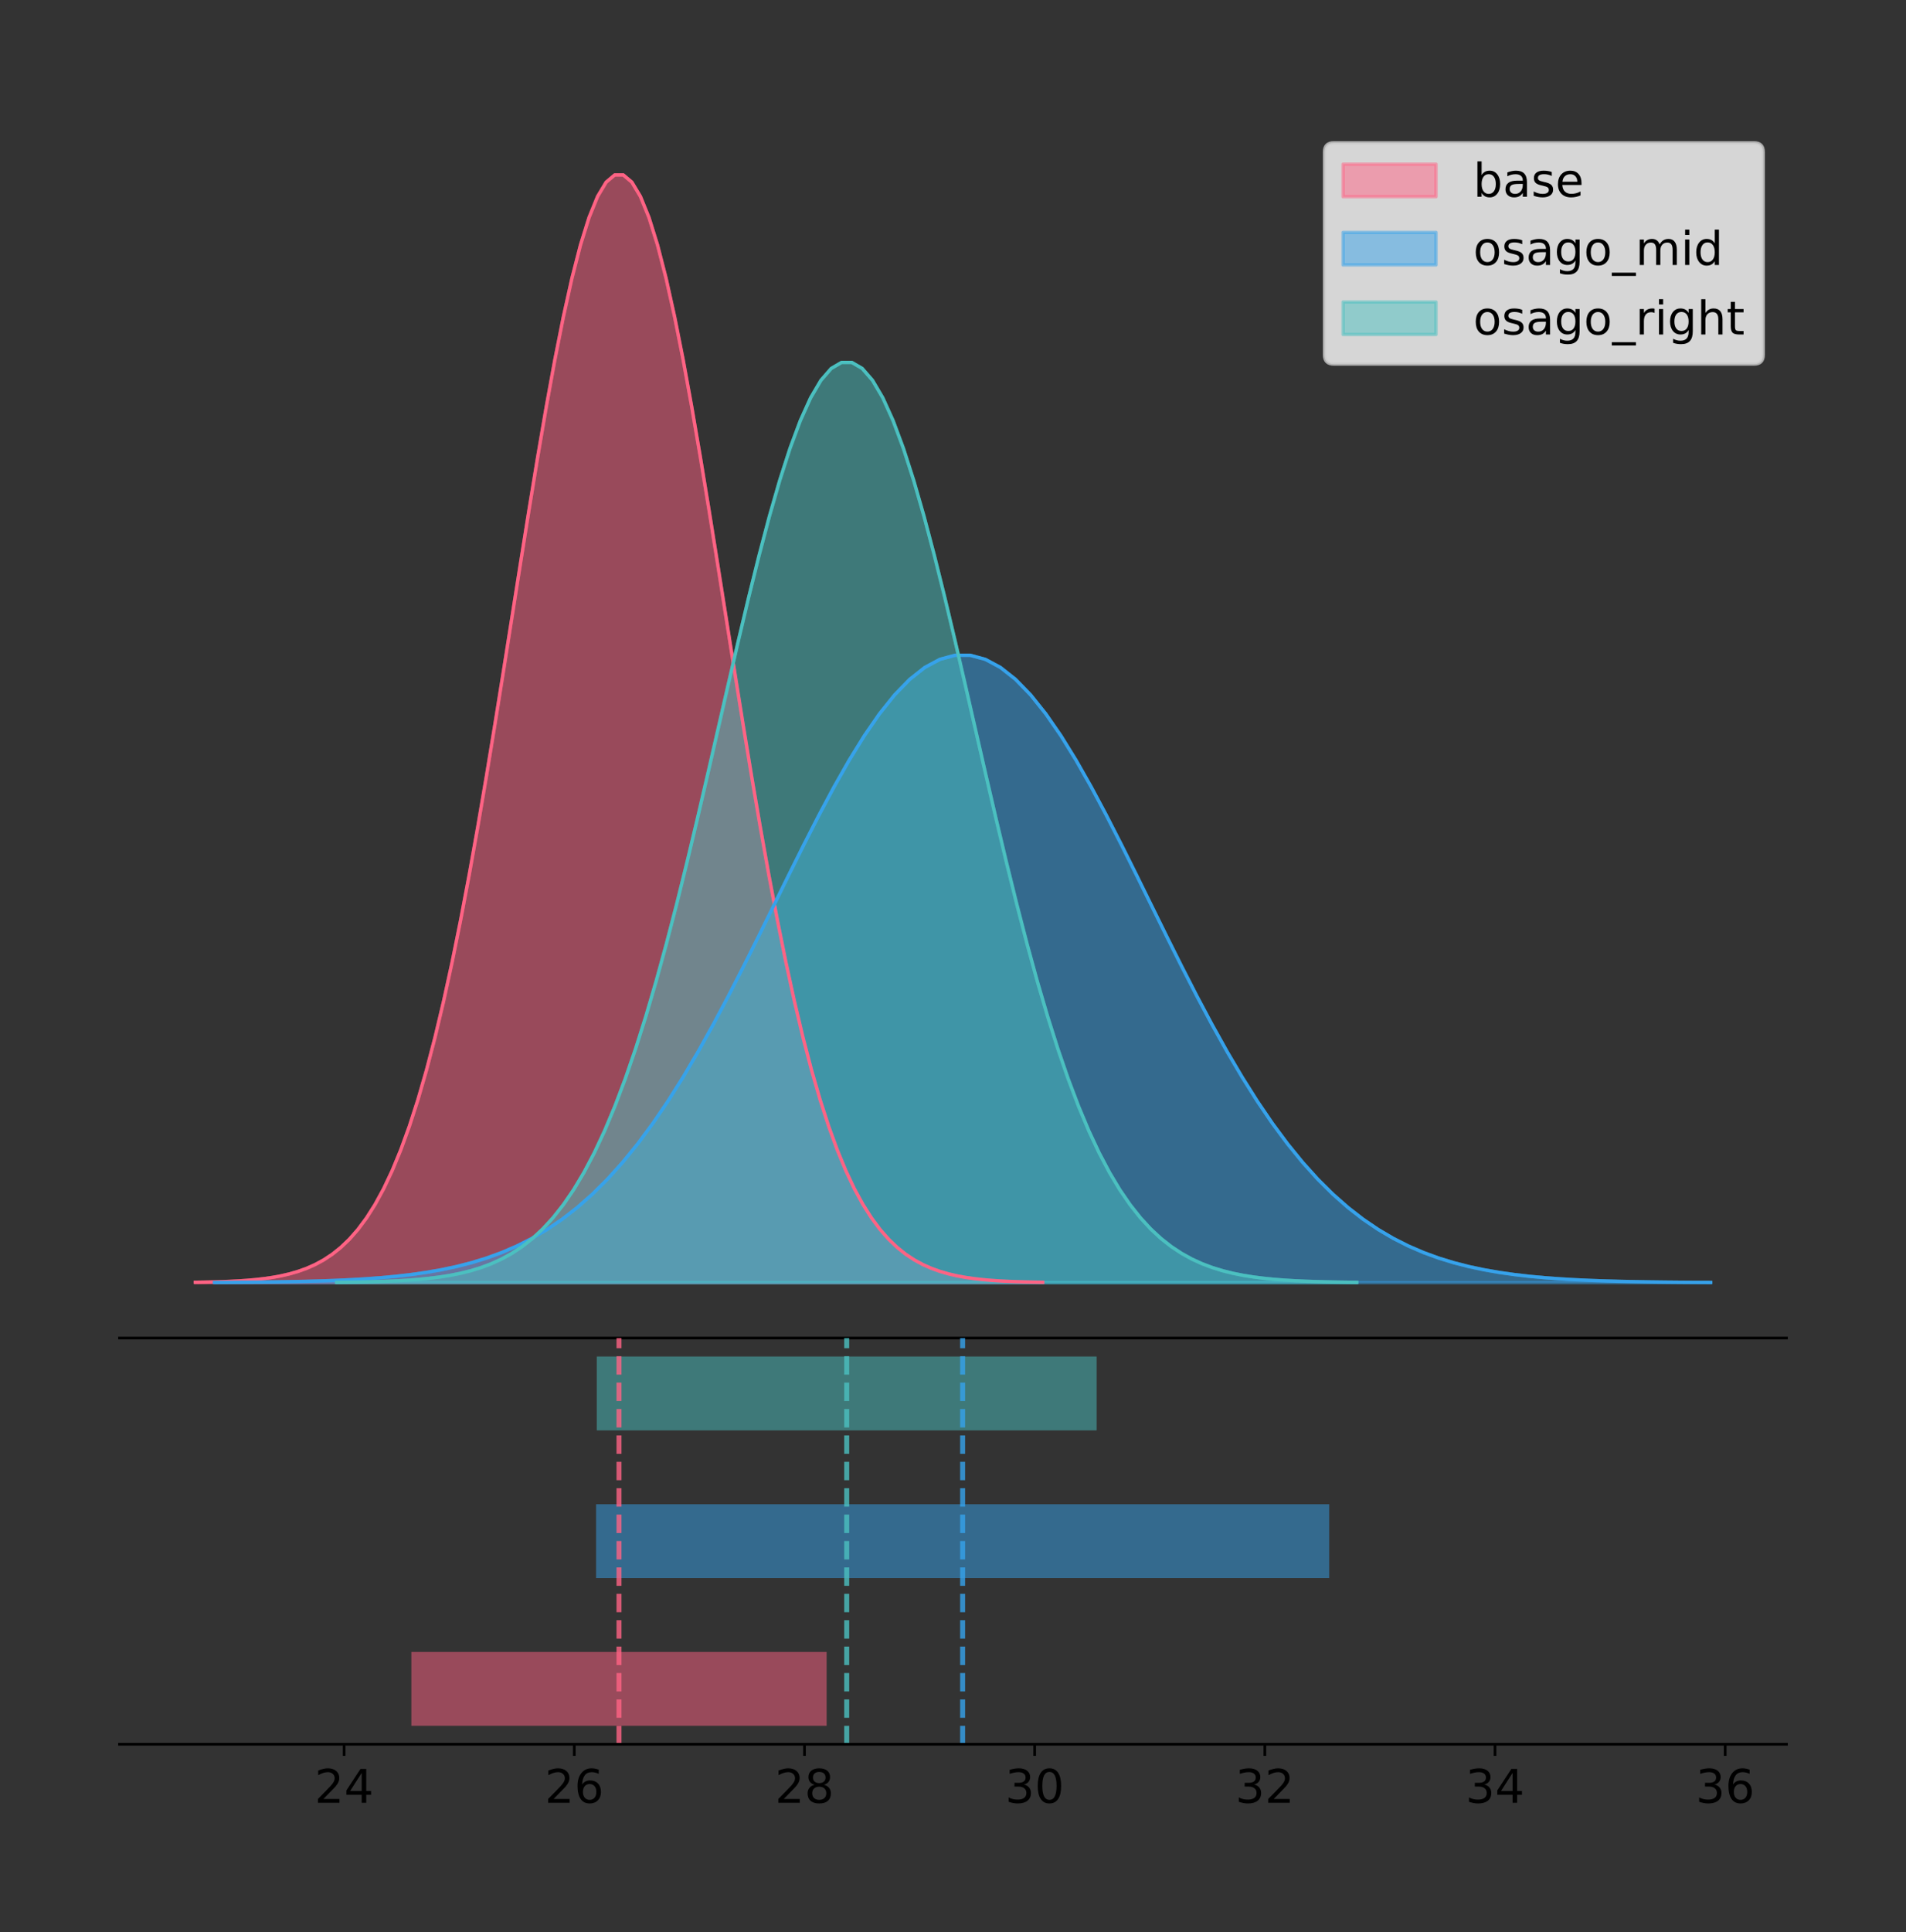 <?xml version="1.0" encoding="utf-8" standalone="no"?>
<!DOCTYPE svg PUBLIC "-//W3C//DTD SVG 1.1//EN"
  "http://www.w3.org/Graphics/SVG/1.1/DTD/svg11.dtd">
<!-- Created with matplotlib (https://matplotlib.org/) -->
<svg height="581.789pt" version="1.1" viewBox="0 0 574.2 581.789" width="574.2pt" xmlns="http://www.w3.org/2000/svg" xmlns:xlink="http://www.w3.org/1999/xlink">
 <rect x="0" y="0" width="574.2" height="581.789" fill="#333333" stroke="none"/>
 <defs>
  <style type="text/css">
*{stroke-linecap:butt;stroke-linejoin:round;}
  </style>
 </defs>
 <g id="figure_1">
  <g id="patch_1">
   <path d="M 0 581.789 
L 574.2 581.789 
L 574.2 0 
L 0 0 
z
" style="fill:none;"/>
  </g>
  <g id="axes_1">
   <g id="patch_2">
    <path d="M 36 402.93 
L 538.2 402.93 
L 538.2 36 
L 36 36 
z
" style="fill:none;"/>
   </g>
   <g id="PolyCollection_1">
    <defs>
     <path d="M 58.827 -195.538 
L 58.827 -195.65 
L 61.406 -195.692 
L 63.985 -195.749 
L 66.564 -195.825 
L 69.143 -195.925 
L 71.721 -196.058 
L 74.3 -196.23 
L 76.879 -196.455 
L 79.458 -196.744 
L 82.037 -197.115 
L 84.616 -197.585 
L 87.194 -198.179 
L 89.773 -198.923 
L 92.352 -199.848 
L 94.931 -200.99 
L 97.51 -202.39 
L 100.089 -204.093 
L 102.667 -206.151 
L 105.246 -208.617 
L 107.825 -211.552 
L 110.404 -215.017 
L 112.983 -219.078 
L 115.562 -223.801 
L 118.14 -229.25 
L 120.719 -235.488 
L 123.298 -242.572 
L 125.877 -250.552 
L 128.456 -259.468 
L 131.035 -269.344 
L 133.613 -280.192 
L 136.192 -292.002 
L 138.771 -304.744 
L 141.35 -318.365 
L 143.929 -332.786 
L 146.508 -347.901 
L 149.086 -363.58 
L 151.665 -379.667 
L 154.244 -395.98 
L 156.823 -412.318 
L 159.402 -428.462 
L 161.981 -444.18 
L 164.559 -459.23 
L 167.138 -473.372 
L 169.717 -486.366 
L 172.296 -497.987 
L 174.875 -508.025 
L 177.454 -516.294 
L 180.032 -522.64 
L 182.611 -526.94 
L 185.19 -529.111 
L 187.769 -529.111 
L 190.348 -526.94 
L 192.927 -522.64 
L 195.505 -516.294 
L 198.084 -508.025 
L 200.663 -497.987 
L 203.242 -486.366 
L 205.821 -473.372 
L 208.4 -459.23 
L 210.978 -444.18 
L 213.557 -428.462 
L 216.136 -412.318 
L 218.715 -395.98 
L 221.294 -379.667 
L 223.873 -363.58 
L 226.451 -347.901 
L 229.03 -332.786 
L 231.609 -318.365 
L 234.188 -304.744 
L 236.767 -292.002 
L 239.346 -280.192 
L 241.924 -269.344 
L 244.503 -259.468 
L 247.082 -250.552 
L 249.661 -242.572 
L 252.24 -235.488 
L 254.819 -229.25 
L 257.397 -223.801 
L 259.976 -219.078 
L 262.555 -215.017 
L 265.134 -211.552 
L 267.713 -208.617 
L 270.292 -206.151 
L 272.87 -204.093 
L 275.449 -202.39 
L 278.028 -200.99 
L 280.607 -199.848 
L 283.186 -198.923 
L 285.765 -198.179 
L 288.343 -197.585 
L 290.922 -197.115 
L 293.501 -196.744 
L 296.08 -196.455 
L 298.659 -196.23 
L 301.238 -196.058 
L 303.816 -195.925 
L 306.395 -195.825 
L 308.974 -195.749 
L 311.553 -195.692 
L 314.132 -195.65 
L 314.132 -195.538 
L 314.132 -195.538 
L 311.553 -195.538 
L 308.974 -195.538 
L 306.395 -195.538 
L 303.816 -195.538 
L 301.238 -195.538 
L 298.659 -195.538 
L 296.08 -195.538 
L 293.501 -195.538 
L 290.922 -195.538 
L 288.343 -195.538 
L 285.765 -195.538 
L 283.186 -195.538 
L 280.607 -195.538 
L 278.028 -195.538 
L 275.449 -195.538 
L 272.87 -195.538 
L 270.292 -195.538 
L 267.713 -195.538 
L 265.134 -195.538 
L 262.555 -195.538 
L 259.976 -195.538 
L 257.397 -195.538 
L 254.819 -195.538 
L 252.24 -195.538 
L 249.661 -195.538 
L 247.082 -195.538 
L 244.503 -195.538 
L 241.924 -195.538 
L 239.346 -195.538 
L 236.767 -195.538 
L 234.188 -195.538 
L 231.609 -195.538 
L 229.03 -195.538 
L 226.451 -195.538 
L 223.873 -195.538 
L 221.294 -195.538 
L 218.715 -195.538 
L 216.136 -195.538 
L 213.557 -195.538 
L 210.978 -195.538 
L 208.4 -195.538 
L 205.821 -195.538 
L 203.242 -195.538 
L 200.663 -195.538 
L 198.084 -195.538 
L 195.505 -195.538 
L 192.927 -195.538 
L 190.348 -195.538 
L 187.769 -195.538 
L 185.19 -195.538 
L 182.611 -195.538 
L 180.032 -195.538 
L 177.454 -195.538 
L 174.875 -195.538 
L 172.296 -195.538 
L 169.717 -195.538 
L 167.138 -195.538 
L 164.559 -195.538 
L 161.981 -195.538 
L 159.402 -195.538 
L 156.823 -195.538 
L 154.244 -195.538 
L 151.665 -195.538 
L 149.086 -195.538 
L 146.508 -195.538 
L 143.929 -195.538 
L 141.35 -195.538 
L 138.771 -195.538 
L 136.192 -195.538 
L 133.613 -195.538 
L 131.035 -195.538 
L 128.456 -195.538 
L 125.877 -195.538 
L 123.298 -195.538 
L 120.719 -195.538 
L 118.14 -195.538 
L 115.562 -195.538 
L 112.983 -195.538 
L 110.404 -195.538 
L 107.825 -195.538 
L 105.246 -195.538 
L 102.667 -195.538 
L 100.089 -195.538 
L 97.51 -195.538 
L 94.931 -195.538 
L 92.352 -195.538 
L 89.773 -195.538 
L 87.194 -195.538 
L 84.616 -195.538 
L 82.037 -195.538 
L 79.458 -195.538 
L 76.879 -195.538 
L 74.3 -195.538 
L 71.721 -195.538 
L 69.143 -195.538 
L 66.564 -195.538 
L 63.985 -195.538 
L 61.406 -195.538 
L 58.827 -195.538 
z
" id="m642e47d7e3" style="stroke:#ff6384;stroke-opacity:0.5;"/>
    </defs>
    <g clip-path="url(#p69fc5c95bb)">
     <use style="fill:#ff6384;fill-opacity:0.5;stroke:#ff6384;stroke-opacity:0.5;" x="0" xlink:href="#m642e47d7e3" y="581.789"/>
    </g>
   </g>
   <g id="PolyCollection_2">
    <defs>
     <path d="M 64.625 -195.538 
L 64.625 -195.601 
L 69.178 -195.625 
L 73.731 -195.658 
L 78.284 -195.7 
L 82.837 -195.757 
L 87.39 -195.832 
L 91.943 -195.93 
L 96.496 -196.057 
L 101.049 -196.221 
L 105.602 -196.431 
L 110.155 -196.698 
L 114.708 -197.034 
L 119.261 -197.455 
L 123.814 -197.979 
L 128.367 -198.626 
L 132.92 -199.419 
L 137.473 -200.384 
L 142.026 -201.549 
L 146.579 -202.946 
L 151.132 -204.608 
L 155.685 -206.571 
L 160.238 -208.871 
L 164.791 -211.546 
L 169.344 -214.632 
L 173.897 -218.166 
L 178.45 -222.178 
L 183.003 -226.698 
L 187.556 -231.748 
L 192.109 -237.342 
L 196.662 -243.486 
L 201.215 -250.176 
L 205.768 -257.393 
L 210.321 -265.108 
L 214.874 -273.276 
L 219.427 -281.837 
L 223.98 -290.718 
L 228.533 -299.829 
L 233.086 -309.069 
L 237.639 -318.323 
L 242.192 -327.467 
L 246.745 -336.369 
L 251.298 -344.894 
L 255.851 -352.904 
L 260.404 -360.264 
L 264.957 -366.846 
L 269.51 -372.531 
L 274.063 -377.215 
L 278.616 -380.809 
L 283.169 -383.245 
L 287.722 -384.474 
L 292.275 -384.474 
L 296.828 -383.245 
L 301.381 -380.809 
L 305.934 -377.215 
L 310.487 -372.531 
L 315.04 -366.846 
L 319.593 -360.264 
L 324.147 -352.904 
L 328.7 -344.894 
L 333.253 -336.369 
L 337.806 -327.467 
L 342.359 -318.323 
L 346.912 -309.069 
L 351.465 -299.829 
L 356.018 -290.718 
L 360.571 -281.837 
L 365.124 -273.276 
L 369.677 -265.108 
L 374.23 -257.393 
L 378.783 -250.176 
L 383.336 -243.486 
L 387.889 -237.342 
L 392.442 -231.748 
L 396.995 -226.698 
L 401.548 -222.178 
L 406.101 -218.166 
L 410.654 -214.632 
L 415.207 -211.546 
L 419.76 -208.871 
L 424.313 -206.571 
L 428.866 -204.608 
L 433.419 -202.946 
L 437.972 -201.549 
L 442.525 -200.384 
L 447.078 -199.419 
L 451.631 -198.626 
L 456.184 -197.979 
L 460.737 -197.455 
L 465.29 -197.034 
L 469.843 -196.698 
L 474.396 -196.431 
L 478.949 -196.221 
L 483.502 -196.057 
L 488.055 -195.93 
L 492.608 -195.832 
L 497.161 -195.757 
L 501.714 -195.7 
L 506.267 -195.658 
L 510.82 -195.625 
L 515.373 -195.601 
L 515.373 -195.538 
L 515.373 -195.538 
L 510.82 -195.538 
L 506.267 -195.538 
L 501.714 -195.538 
L 497.161 -195.538 
L 492.608 -195.538 
L 488.055 -195.538 
L 483.502 -195.538 
L 478.949 -195.538 
L 474.396 -195.538 
L 469.843 -195.538 
L 465.29 -195.538 
L 460.737 -195.538 
L 456.184 -195.538 
L 451.631 -195.538 
L 447.078 -195.538 
L 442.525 -195.538 
L 437.972 -195.538 
L 433.419 -195.538 
L 428.866 -195.538 
L 424.313 -195.538 
L 419.76 -195.538 
L 415.207 -195.538 
L 410.654 -195.538 
L 406.101 -195.538 
L 401.548 -195.538 
L 396.995 -195.538 
L 392.442 -195.538 
L 387.889 -195.538 
L 383.336 -195.538 
L 378.783 -195.538 
L 374.23 -195.538 
L 369.677 -195.538 
L 365.124 -195.538 
L 360.571 -195.538 
L 356.018 -195.538 
L 351.465 -195.538 
L 346.912 -195.538 
L 342.359 -195.538 
L 337.806 -195.538 
L 333.253 -195.538 
L 328.7 -195.538 
L 324.147 -195.538 
L 319.593 -195.538 
L 315.04 -195.538 
L 310.487 -195.538 
L 305.934 -195.538 
L 301.381 -195.538 
L 296.828 -195.538 
L 292.275 -195.538 
L 287.722 -195.538 
L 283.169 -195.538 
L 278.616 -195.538 
L 274.063 -195.538 
L 269.51 -195.538 
L 264.957 -195.538 
L 260.404 -195.538 
L 255.851 -195.538 
L 251.298 -195.538 
L 246.745 -195.538 
L 242.192 -195.538 
L 237.639 -195.538 
L 233.086 -195.538 
L 228.533 -195.538 
L 223.98 -195.538 
L 219.427 -195.538 
L 214.874 -195.538 
L 210.321 -195.538 
L 205.768 -195.538 
L 201.215 -195.538 
L 196.662 -195.538 
L 192.109 -195.538 
L 187.556 -195.538 
L 183.003 -195.538 
L 178.45 -195.538 
L 173.897 -195.538 
L 169.344 -195.538 
L 164.791 -195.538 
L 160.238 -195.538 
L 155.685 -195.538 
L 151.132 -195.538 
L 146.579 -195.538 
L 142.026 -195.538 
L 137.473 -195.538 
L 132.92 -195.538 
L 128.367 -195.538 
L 123.814 -195.538 
L 119.261 -195.538 
L 114.708 -195.538 
L 110.155 -195.538 
L 105.602 -195.538 
L 101.049 -195.538 
L 96.496 -195.538 
L 91.943 -195.538 
L 87.39 -195.538 
L 82.837 -195.538 
L 78.284 -195.538 
L 73.731 -195.538 
L 69.178 -195.538 
L 64.625 -195.538 
z
" id="m82b853f90b" style="stroke:#36a2eb;stroke-opacity:0.5;"/>
    </defs>
    <g clip-path="url(#p69fc5c95bb)">
     <use style="fill:#36a2eb;fill-opacity:0.5;stroke:#36a2eb;stroke-opacity:0.5;" x="0" xlink:href="#m82b853f90b" y="581.789"/>
    </g>
   </g>
   <g id="PolyCollection_3">
    <defs>
     <path d="M 101.416 -195.538 
L 101.416 -195.631 
L 104.521 -195.666 
L 107.625 -195.713 
L 110.729 -195.776 
L 113.834 -195.86 
L 116.938 -195.97 
L 120.042 -196.113 
L 123.146 -196.3 
L 126.251 -196.54 
L 129.355 -196.848 
L 132.459 -197.239 
L 135.563 -197.732 
L 138.668 -198.35 
L 141.772 -199.118 
L 144.876 -200.067 
L 147.98 -201.23 
L 151.085 -202.645 
L 154.189 -204.354 
L 157.293 -206.403 
L 160.397 -208.841 
L 163.502 -211.72 
L 166.606 -215.094 
L 169.71 -219.017 
L 172.815 -223.544 
L 175.919 -228.726 
L 179.023 -234.611 
L 182.127 -241.241 
L 185.232 -248.647 
L 188.336 -256.852 
L 191.44 -265.863 
L 194.544 -275.675 
L 197.649 -286.26 
L 200.753 -297.575 
L 203.857 -309.555 
L 206.961 -322.112 
L 210.066 -335.137 
L 213.17 -348.501 
L 216.274 -362.053 
L 219.379 -375.626 
L 222.483 -389.037 
L 225.587 -402.094 
L 228.691 -414.597 
L 231.796 -426.345 
L 234.9 -437.14 
L 238.004 -446.794 
L 241.108 -455.133 
L 244.213 -462.003 
L 247.317 -467.274 
L 250.421 -470.846 
L 253.525 -472.65 
L 256.63 -472.65 
L 259.734 -470.846 
L 262.838 -467.274 
L 265.943 -462.003 
L 269.047 -455.133 
L 272.151 -446.794 
L 275.255 -437.14 
L 278.36 -426.345 
L 281.464 -414.597 
L 284.568 -402.094 
L 287.672 -389.037 
L 290.777 -375.626 
L 293.881 -362.053 
L 296.985 -348.501 
L 300.089 -335.137 
L 303.194 -322.112 
L 306.298 -309.555 
L 309.402 -297.575 
L 312.506 -286.26 
L 315.611 -275.675 
L 318.715 -265.863 
L 321.819 -256.852 
L 324.924 -248.647 
L 328.028 -241.241 
L 331.132 -234.611 
L 334.236 -228.726 
L 337.341 -223.544 
L 340.445 -219.017 
L 343.549 -215.094 
L 346.653 -211.72 
L 349.758 -208.841 
L 352.862 -206.403 
L 355.966 -204.354 
L 359.07 -202.645 
L 362.175 -201.23 
L 365.279 -200.067 
L 368.383 -199.118 
L 371.488 -198.35 
L 374.592 -197.732 
L 377.696 -197.239 
L 380.8 -196.848 
L 383.905 -196.54 
L 387.009 -196.3 
L 390.113 -196.113 
L 393.217 -195.97 
L 396.322 -195.86 
L 399.426 -195.776 
L 402.53 -195.713 
L 405.634 -195.666 
L 408.739 -195.631 
L 408.739 -195.538 
L 408.739 -195.538 
L 405.634 -195.538 
L 402.53 -195.538 
L 399.426 -195.538 
L 396.322 -195.538 
L 393.217 -195.538 
L 390.113 -195.538 
L 387.009 -195.538 
L 383.905 -195.538 
L 380.8 -195.538 
L 377.696 -195.538 
L 374.592 -195.538 
L 371.488 -195.538 
L 368.383 -195.538 
L 365.279 -195.538 
L 362.175 -195.538 
L 359.07 -195.538 
L 355.966 -195.538 
L 352.862 -195.538 
L 349.758 -195.538 
L 346.653 -195.538 
L 343.549 -195.538 
L 340.445 -195.538 
L 337.341 -195.538 
L 334.236 -195.538 
L 331.132 -195.538 
L 328.028 -195.538 
L 324.924 -195.538 
L 321.819 -195.538 
L 318.715 -195.538 
L 315.611 -195.538 
L 312.506 -195.538 
L 309.402 -195.538 
L 306.298 -195.538 
L 303.194 -195.538 
L 300.089 -195.538 
L 296.985 -195.538 
L 293.881 -195.538 
L 290.777 -195.538 
L 287.672 -195.538 
L 284.568 -195.538 
L 281.464 -195.538 
L 278.36 -195.538 
L 275.255 -195.538 
L 272.151 -195.538 
L 269.047 -195.538 
L 265.943 -195.538 
L 262.838 -195.538 
L 259.734 -195.538 
L 256.63 -195.538 
L 253.525 -195.538 
L 250.421 -195.538 
L 247.317 -195.538 
L 244.213 -195.538 
L 241.108 -195.538 
L 238.004 -195.538 
L 234.9 -195.538 
L 231.796 -195.538 
L 228.691 -195.538 
L 225.587 -195.538 
L 222.483 -195.538 
L 219.379 -195.538 
L 216.274 -195.538 
L 213.17 -195.538 
L 210.066 -195.538 
L 206.961 -195.538 
L 203.857 -195.538 
L 200.753 -195.538 
L 197.649 -195.538 
L 194.544 -195.538 
L 191.44 -195.538 
L 188.336 -195.538 
L 185.232 -195.538 
L 182.127 -195.538 
L 179.023 -195.538 
L 175.919 -195.538 
L 172.815 -195.538 
L 169.71 -195.538 
L 166.606 -195.538 
L 163.502 -195.538 
L 160.397 -195.538 
L 157.293 -195.538 
L 154.189 -195.538 
L 151.085 -195.538 
L 147.98 -195.538 
L 144.876 -195.538 
L 141.772 -195.538 
L 138.668 -195.538 
L 135.563 -195.538 
L 132.459 -195.538 
L 129.355 -195.538 
L 126.251 -195.538 
L 123.146 -195.538 
L 120.042 -195.538 
L 116.938 -195.538 
L 113.834 -195.538 
L 110.729 -195.538 
L 107.625 -195.538 
L 104.521 -195.538 
L 101.416 -195.538 
z
" id="mc7097091a2" style="stroke:#4bc0c0;stroke-opacity:0.5;"/>
    </defs>
    <g clip-path="url(#p69fc5c95bb)">
     <use style="fill:#4bc0c0;fill-opacity:0.5;stroke:#4bc0c0;stroke-opacity:0.5;" x="0" xlink:href="#mc7097091a2" y="581.789"/>
    </g>
   </g>
   <g id="line2d_1">
    <path clip-path="url(#p69fc5c95bb)" d="M 58.827 386.139 
L 61.406 386.097 
L 63.985 386.04 
L 66.564 385.965 
L 69.143 385.864 
L 71.721 385.732 
L 74.3 385.559 
L 76.879 385.334 
L 79.458 385.045 
L 82.037 384.675 
L 84.616 384.204 
L 87.194 383.61 
L 89.773 382.867 
L 92.352 381.941 
L 94.931 380.799 
L 97.51 379.399 
L 100.089 377.696 
L 102.667 375.639 
L 105.246 373.172 
L 107.825 370.238 
L 110.404 366.772 
L 112.983 362.711 
L 115.562 357.989 
L 118.14 352.539 
L 120.719 346.301 
L 123.298 339.217 
L 125.877 331.237 
L 128.456 322.322 
L 131.035 312.445 
L 133.613 301.597 
L 136.192 289.787 
L 138.771 277.045 
L 141.35 263.424 
L 143.929 249.004 
L 146.508 233.888 
L 149.086 218.209 
L 151.665 202.123 
L 154.244 185.809 
L 156.823 169.471 
L 159.402 153.327 
L 161.981 137.61 
L 164.559 122.559 
L 167.138 108.418 
L 169.717 95.423 
L 172.296 83.803 
L 174.875 73.765 
L 177.454 65.495 
L 180.032 59.15 
L 182.611 54.85 
L 185.19 52.679 
L 187.769 52.679 
L 190.348 54.85 
L 192.927 59.15 
L 195.505 65.495 
L 198.084 73.765 
L 200.663 83.803 
L 203.242 95.423 
L 205.821 108.418 
L 208.4 122.559 
L 210.978 137.61 
L 213.557 153.327 
L 216.136 169.471 
L 218.715 185.809 
L 221.294 202.123 
L 223.873 218.209 
L 226.451 233.888 
L 229.03 249.004 
L 231.609 263.424 
L 234.188 277.045 
L 236.767 289.787 
L 239.346 301.597 
L 241.924 312.445 
L 244.503 322.322 
L 247.082 331.237 
L 249.661 339.217 
L 252.24 346.301 
L 254.819 352.539 
L 257.397 357.989 
L 259.976 362.711 
L 262.555 366.772 
L 265.134 370.238 
L 267.713 373.172 
L 270.292 375.639 
L 272.87 377.696 
L 275.449 379.399 
L 278.028 380.799 
L 280.607 381.941 
L 283.186 382.867 
L 285.765 383.61 
L 288.343 384.204 
L 290.922 384.675 
L 293.501 385.045 
L 296.08 385.334 
L 298.659 385.559 
L 301.238 385.732 
L 303.816 385.864 
L 306.395 385.965 
L 308.974 386.04 
L 311.553 386.097 
L 314.132 386.139 
" style="fill:none;stroke:#ff6384;stroke-linecap:square;"/>
   </g>
   <g id="line2d_2">
    <path clip-path="url(#p69fc5c95bb)" d="M 64.625 386.188 
L 69.178 386.164 
L 73.731 386.132 
L 78.284 386.089 
L 82.837 386.032 
L 87.39 385.957 
L 91.943 385.859 
L 96.496 385.732 
L 101.049 385.568 
L 105.602 385.358 
L 110.155 385.092 
L 114.708 384.755 
L 119.261 384.334 
L 123.814 383.81 
L 128.367 383.163 
L 132.92 382.37 
L 137.473 381.406 
L 142.026 380.24 
L 146.579 378.843 
L 151.132 377.181 
L 155.685 375.218 
L 160.238 372.918 
L 164.791 370.243 
L 169.344 367.157 
L 173.897 363.624 
L 178.45 359.611 
L 183.003 355.091 
L 187.556 350.041 
L 192.109 344.447 
L 196.662 338.303 
L 201.215 331.614 
L 205.768 324.397 
L 210.321 316.682 
L 214.874 308.514 
L 219.427 299.952 
L 223.98 291.072 
L 228.533 281.96 
L 233.086 272.72 
L 237.639 263.466 
L 242.192 254.322 
L 246.745 245.42 
L 251.298 236.895 
L 255.851 228.886 
L 260.404 221.526 
L 264.957 214.944 
L 269.51 209.258 
L 274.063 204.574 
L 278.616 200.98 
L 283.169 198.545 
L 287.722 197.315 
L 292.275 197.315 
L 296.828 198.545 
L 301.381 200.98 
L 305.934 204.574 
L 310.487 209.258 
L 315.04 214.944 
L 319.593 221.526 
L 324.147 228.886 
L 328.7 236.895 
L 333.253 245.42 
L 337.806 254.322 
L 342.359 263.466 
L 346.912 272.72 
L 351.465 281.96 
L 356.018 291.072 
L 360.571 299.952 
L 365.124 308.514 
L 369.677 316.682 
L 374.23 324.397 
L 378.783 331.614 
L 383.336 338.303 
L 387.889 344.447 
L 392.442 350.041 
L 396.995 355.091 
L 401.548 359.611 
L 406.101 363.624 
L 410.654 367.157 
L 415.207 370.243 
L 419.76 372.918 
L 424.313 375.218 
L 428.866 377.181 
L 433.419 378.843 
L 437.972 380.24 
L 442.525 381.406 
L 447.078 382.37 
L 451.631 383.163 
L 456.184 383.81 
L 460.737 384.334 
L 465.29 384.755 
L 469.843 385.092 
L 474.396 385.358 
L 478.949 385.568 
L 483.502 385.732 
L 488.055 385.859 
L 492.608 385.957 
L 497.161 386.032 
L 501.714 386.089 
L 506.267 386.132 
L 510.82 386.164 
L 515.373 386.188 
" style="fill:none;stroke:#36a2eb;stroke-linecap:square;"/>
   </g>
   <g id="line2d_3">
    <path clip-path="url(#p69fc5c95bb)" d="M 101.416 386.158 
L 104.521 386.123 
L 107.625 386.076 
L 110.729 386.013 
L 113.834 385.93 
L 116.938 385.82 
L 120.042 385.676 
L 123.146 385.49 
L 126.251 385.249 
L 129.355 384.942 
L 132.459 384.551 
L 135.563 384.057 
L 138.668 383.439 
L 141.772 382.671 
L 144.876 381.722 
L 147.98 380.559 
L 151.085 379.144 
L 154.189 377.435 
L 157.293 375.386 
L 160.397 372.948 
L 163.502 370.069 
L 166.606 366.696 
L 169.71 362.772 
L 172.815 358.246 
L 175.919 353.063 
L 179.023 347.178 
L 182.127 340.549 
L 185.232 333.142 
L 188.336 324.938 
L 191.44 315.926 
L 194.544 306.115 
L 197.649 295.529 
L 200.753 284.214 
L 203.857 272.234 
L 206.961 259.677 
L 210.066 246.652 
L 213.17 233.288 
L 216.274 219.736 
L 219.379 206.164 
L 222.483 192.752 
L 225.587 179.695 
L 228.691 167.192 
L 231.796 155.444 
L 234.9 144.649 
L 238.004 134.995 
L 241.108 126.657 
L 244.213 119.787 
L 247.317 114.515 
L 250.421 110.943 
L 253.525 109.14 
L 256.63 109.14 
L 259.734 110.943 
L 262.838 114.515 
L 265.943 119.787 
L 269.047 126.657 
L 272.151 134.995 
L 275.255 144.649 
L 278.36 155.444 
L 281.464 167.192 
L 284.568 179.695 
L 287.672 192.752 
L 290.777 206.164 
L 293.881 219.736 
L 296.985 233.288 
L 300.089 246.652 
L 303.194 259.677 
L 306.298 272.234 
L 309.402 284.214 
L 312.506 295.529 
L 315.611 306.115 
L 318.715 315.926 
L 321.819 324.938 
L 324.924 333.142 
L 328.028 340.549 
L 331.132 347.178 
L 334.236 353.063 
L 337.341 358.246 
L 340.445 362.772 
L 343.549 366.696 
L 346.653 370.069 
L 349.758 372.948 
L 352.862 375.386 
L 355.966 377.435 
L 359.07 379.144 
L 362.175 380.559 
L 365.279 381.722 
L 368.383 382.671 
L 371.488 383.439 
L 374.592 384.057 
L 377.696 384.551 
L 380.8 384.942 
L 383.905 385.249 
L 387.009 385.49 
L 390.113 385.676 
L 393.217 385.82 
L 396.322 385.93 
L 399.426 386.013 
L 402.53 386.076 
L 405.634 386.123 
L 408.739 386.158 
" style="fill:none;stroke:#4bc0c0;stroke-linecap:square;"/>
   </g>
   <g id="patch_3">
    <path d="M 36 402.93 
L 538.2 402.93 
" style="fill:none;stroke:#000000;stroke-linecap:square;stroke-linejoin:miter;stroke-width:0.8;"/>
   </g>
   <g id="legend_1">
    <g id="patch_4">
     <path d="M 401.814 109.627 
L 528.4 109.627 
Q 531.2 109.627 531.2 106.827 
L 531.2 45.8 
Q 531.2 43 528.4 43 
L 401.814 43 
Q 399.014 43 399.014 45.8 
L 399.014 106.827 
Q 399.014 109.627 401.814 109.627 
z
" style="fill:#ffffff;opacity:0.8;stroke:#cccccc;stroke-linejoin:miter;"/>
    </g>
    <g id="patch_5">
     <path d="M 404.614 59.238 
L 432.614 59.238 
L 432.614 49.438 
L 404.614 49.438 
z
" style="fill:#ff6384;opacity:0.5;stroke:#ff6384;stroke-linejoin:miter;"/>
    </g>
    <g id="text_1">
     <!-- base -->
     <defs>
      <path d="M 48.688 27.297 
Q 48.688 37.203 44.609 42.844 
Q 40.531 48.484 33.406 48.484 
Q 26.266 48.484 22.188 42.844 
Q 18.109 37.203 18.109 27.297 
Q 18.109 17.391 22.188 11.75 
Q 26.266 6.109 33.406 6.109 
Q 40.531 6.109 44.609 11.75 
Q 48.688 17.391 48.688 27.297 
z
M 18.109 46.391 
Q 20.953 51.266 25.266 53.625 
Q 29.594 56 35.594 56 
Q 45.562 56 51.781 48.094 
Q 58.016 40.188 58.016 27.297 
Q 58.016 14.406 51.781 6.484 
Q 45.562 -1.422 35.594 -1.422 
Q 29.594 -1.422 25.266 0.953 
Q 20.953 3.328 18.109 8.203 
L 18.109 0 
L 9.078 0 
L 9.078 75.984 
L 18.109 75.984 
z
" id="DejaVuSans-98"/>
      <path d="M 34.281 27.484 
Q 23.391 27.484 19.188 25 
Q 14.984 22.516 14.984 16.5 
Q 14.984 11.719 18.141 8.906 
Q 21.297 6.109 26.703 6.109 
Q 34.188 6.109 38.703 11.406 
Q 43.219 16.703 43.219 25.484 
L 43.219 27.484 
z
M 52.203 31.203 
L 52.203 0 
L 43.219 0 
L 43.219 8.297 
Q 40.141 3.328 35.547 0.953 
Q 30.953 -1.422 24.312 -1.422 
Q 15.922 -1.422 10.953 3.297 
Q 6 8.016 6 15.922 
Q 6 25.141 12.172 29.828 
Q 18.359 34.516 30.609 34.516 
L 43.219 34.516 
L 43.219 35.406 
Q 43.219 41.609 39.141 45 
Q 35.062 48.391 27.688 48.391 
Q 23 48.391 18.547 47.266 
Q 14.109 46.141 10.016 43.891 
L 10.016 52.203 
Q 14.938 54.109 19.578 55.047 
Q 24.219 56 28.609 56 
Q 40.484 56 46.344 49.844 
Q 52.203 43.703 52.203 31.203 
z
" id="DejaVuSans-97"/>
      <path d="M 44.281 53.078 
L 44.281 44.578 
Q 40.484 46.531 36.375 47.5 
Q 32.281 48.484 27.875 48.484 
Q 21.188 48.484 17.844 46.438 
Q 14.5 44.391 14.5 40.281 
Q 14.5 37.156 16.891 35.375 
Q 19.281 33.594 26.516 31.984 
L 29.594 31.297 
Q 39.156 29.25 43.188 25.516 
Q 47.219 21.781 47.219 15.094 
Q 47.219 7.469 41.188 3.016 
Q 35.156 -1.422 24.609 -1.422 
Q 20.219 -1.422 15.453 -0.562 
Q 10.688 0.297 5.422 2 
L 5.422 11.281 
Q 10.406 8.688 15.234 7.391 
Q 20.062 6.109 24.812 6.109 
Q 31.156 6.109 34.562 8.281 
Q 37.984 10.453 37.984 14.406 
Q 37.984 18.062 35.516 20.016 
Q 33.062 21.969 24.703 23.781 
L 21.578 24.516 
Q 13.234 26.266 9.516 29.906 
Q 5.812 33.547 5.812 39.891 
Q 5.812 47.609 11.281 51.797 
Q 16.75 56 26.812 56 
Q 31.781 56 36.172 55.266 
Q 40.578 54.547 44.281 53.078 
z
" id="DejaVuSans-115"/>
      <path d="M 56.203 29.594 
L 56.203 25.203 
L 14.891 25.203 
Q 15.484 15.922 20.484 11.062 
Q 25.484 6.203 34.422 6.203 
Q 39.594 6.203 44.453 7.469 
Q 49.312 8.734 54.109 11.281 
L 54.109 2.781 
Q 49.266 0.734 44.188 -0.344 
Q 39.109 -1.422 33.891 -1.422 
Q 20.797 -1.422 13.156 6.188 
Q 5.516 13.812 5.516 26.812 
Q 5.516 40.234 12.766 48.109 
Q 20.016 56 32.328 56 
Q 43.359 56 49.781 48.891 
Q 56.203 41.797 56.203 29.594 
z
M 47.219 32.234 
Q 47.125 39.594 43.094 43.984 
Q 39.062 48.391 32.422 48.391 
Q 24.906 48.391 20.391 44.141 
Q 15.875 39.891 15.188 32.172 
z
" id="DejaVuSans-101"/>
     </defs>
     <g transform="translate(443.814 59.238)scale(0.14 -0.14)">
      <use xlink:href="#DejaVuSans-98"/>
      <use x="63.477" xlink:href="#DejaVuSans-97"/>
      <use x="124.756" xlink:href="#DejaVuSans-115"/>
      <use x="176.855" xlink:href="#DejaVuSans-101"/>
     </g>
    </g>
    <g id="patch_6">
     <path d="M 404.614 79.787 
L 432.614 79.787 
L 432.614 69.987 
L 404.614 69.987 
z
" style="fill:#36a2eb;opacity:0.5;stroke:#36a2eb;stroke-linejoin:miter;"/>
    </g>
    <g id="text_2">
     <!-- osago_mid -->
     <defs>
      <path d="M 30.609 48.391 
Q 23.391 48.391 19.188 42.75 
Q 14.984 37.109 14.984 27.297 
Q 14.984 17.484 19.156 11.844 
Q 23.344 6.203 30.609 6.203 
Q 37.797 6.203 41.984 11.859 
Q 46.188 17.531 46.188 27.297 
Q 46.188 37.016 41.984 42.703 
Q 37.797 48.391 30.609 48.391 
z
M 30.609 56 
Q 42.328 56 49.016 48.375 
Q 55.719 40.766 55.719 27.297 
Q 55.719 13.875 49.016 6.219 
Q 42.328 -1.422 30.609 -1.422 
Q 18.844 -1.422 12.172 6.219 
Q 5.516 13.875 5.516 27.297 
Q 5.516 40.766 12.172 48.375 
Q 18.844 56 30.609 56 
z
" id="DejaVuSans-111"/>
      <path d="M 45.406 27.984 
Q 45.406 37.75 41.375 43.109 
Q 37.359 48.484 30.078 48.484 
Q 22.859 48.484 18.828 43.109 
Q 14.797 37.75 14.797 27.984 
Q 14.797 18.266 18.828 12.891 
Q 22.859 7.516 30.078 7.516 
Q 37.359 7.516 41.375 12.891 
Q 45.406 18.266 45.406 27.984 
z
M 54.391 6.781 
Q 54.391 -7.172 48.188 -13.984 
Q 42 -20.797 29.203 -20.797 
Q 24.469 -20.797 20.266 -20.094 
Q 16.062 -19.391 12.109 -17.922 
L 12.109 -9.188 
Q 16.062 -11.328 19.922 -12.344 
Q 23.781 -13.375 27.781 -13.375 
Q 36.625 -13.375 41.016 -8.766 
Q 45.406 -4.156 45.406 5.172 
L 45.406 9.625 
Q 42.625 4.781 38.281 2.391 
Q 33.938 0 27.875 0 
Q 17.828 0 11.672 7.656 
Q 5.516 15.328 5.516 27.984 
Q 5.516 40.672 11.672 48.328 
Q 17.828 56 27.875 56 
Q 33.938 56 38.281 53.609 
Q 42.625 51.219 45.406 46.391 
L 45.406 54.688 
L 54.391 54.688 
z
" id="DejaVuSans-103"/>
      <path d="M 50.984 -16.609 
L 50.984 -23.578 
L -0.984 -23.578 
L -0.984 -16.609 
z
" id="DejaVuSans-95"/>
      <path d="M 52 44.188 
Q 55.375 50.25 60.062 53.125 
Q 64.75 56 71.094 56 
Q 79.641 56 84.281 50.016 
Q 88.922 44.047 88.922 33.016 
L 88.922 0 
L 79.891 0 
L 79.891 32.719 
Q 79.891 40.578 77.094 44.375 
Q 74.312 48.188 68.609 48.188 
Q 61.625 48.188 57.562 43.547 
Q 53.516 38.922 53.516 30.906 
L 53.516 0 
L 44.484 0 
L 44.484 32.719 
Q 44.484 40.625 41.703 44.406 
Q 38.922 48.188 33.109 48.188 
Q 26.219 48.188 22.156 43.531 
Q 18.109 38.875 18.109 30.906 
L 18.109 0 
L 9.078 0 
L 9.078 54.688 
L 18.109 54.688 
L 18.109 46.188 
Q 21.188 51.219 25.484 53.609 
Q 29.781 56 35.688 56 
Q 41.656 56 45.828 52.969 
Q 50 49.953 52 44.188 
z
" id="DejaVuSans-109"/>
      <path d="M 9.422 54.688 
L 18.406 54.688 
L 18.406 0 
L 9.422 0 
z
M 9.422 75.984 
L 18.406 75.984 
L 18.406 64.594 
L 9.422 64.594 
z
" id="DejaVuSans-105"/>
      <path d="M 45.406 46.391 
L 45.406 75.984 
L 54.391 75.984 
L 54.391 0 
L 45.406 0 
L 45.406 8.203 
Q 42.578 3.328 38.25 0.953 
Q 33.938 -1.422 27.875 -1.422 
Q 17.969 -1.422 11.734 6.484 
Q 5.516 14.406 5.516 27.297 
Q 5.516 40.188 11.734 48.094 
Q 17.969 56 27.875 56 
Q 33.938 56 38.25 53.625 
Q 42.578 51.266 45.406 46.391 
z
M 14.797 27.297 
Q 14.797 17.391 18.875 11.75 
Q 22.953 6.109 30.078 6.109 
Q 37.203 6.109 41.297 11.75 
Q 45.406 17.391 45.406 27.297 
Q 45.406 37.203 41.297 42.844 
Q 37.203 48.484 30.078 48.484 
Q 22.953 48.484 18.875 42.844 
Q 14.797 37.203 14.797 27.297 
z
" id="DejaVuSans-100"/>
     </defs>
     <g transform="translate(443.814 79.787)scale(0.14 -0.14)">
      <use xlink:href="#DejaVuSans-111"/>
      <use x="61.182" xlink:href="#DejaVuSans-115"/>
      <use x="113.281" xlink:href="#DejaVuSans-97"/>
      <use x="174.561" xlink:href="#DejaVuSans-103"/>
      <use x="238.037" xlink:href="#DejaVuSans-111"/>
      <use x="299.219" xlink:href="#DejaVuSans-95"/>
      <use x="349.219" xlink:href="#DejaVuSans-109"/>
      <use x="446.631" xlink:href="#DejaVuSans-105"/>
      <use x="474.414" xlink:href="#DejaVuSans-100"/>
     </g>
    </g>
    <g id="patch_7">
     <path d="M 404.614 100.726 
L 432.614 100.726 
L 432.614 90.926 
L 404.614 90.926 
z
" style="fill:#4bc0c0;opacity:0.5;stroke:#4bc0c0;stroke-linejoin:miter;"/>
    </g>
    <g id="text_3">
     <!-- osago_right -->
     <defs>
      <path d="M 41.109 46.297 
Q 39.594 47.172 37.812 47.578 
Q 36.031 48 33.891 48 
Q 26.266 48 22.188 43.047 
Q 18.109 38.094 18.109 28.812 
L 18.109 0 
L 9.078 0 
L 9.078 54.688 
L 18.109 54.688 
L 18.109 46.188 
Q 20.953 51.172 25.484 53.578 
Q 30.031 56 36.531 56 
Q 37.453 56 38.578 55.875 
Q 39.703 55.766 41.062 55.516 
z
" id="DejaVuSans-114"/>
      <path d="M 54.891 33.016 
L 54.891 0 
L 45.906 0 
L 45.906 32.719 
Q 45.906 40.484 42.875 44.328 
Q 39.844 48.188 33.797 48.188 
Q 26.516 48.188 22.312 43.547 
Q 18.109 38.922 18.109 30.906 
L 18.109 0 
L 9.078 0 
L 9.078 75.984 
L 18.109 75.984 
L 18.109 46.188 
Q 21.344 51.125 25.703 53.562 
Q 30.078 56 35.797 56 
Q 45.219 56 50.047 50.172 
Q 54.891 44.344 54.891 33.016 
z
" id="DejaVuSans-104"/>
      <path d="M 18.312 70.219 
L 18.312 54.688 
L 36.812 54.688 
L 36.812 47.703 
L 18.312 47.703 
L 18.312 18.016 
Q 18.312 11.328 20.141 9.422 
Q 21.969 7.516 27.594 7.516 
L 36.812 7.516 
L 36.812 0 
L 27.594 0 
Q 17.188 0 13.234 3.875 
Q 9.281 7.766 9.281 18.016 
L 9.281 47.703 
L 2.688 47.703 
L 2.688 54.688 
L 9.281 54.688 
L 9.281 70.219 
z
" id="DejaVuSans-116"/>
     </defs>
     <g transform="translate(443.814 100.726)scale(0.14 -0.14)">
      <use xlink:href="#DejaVuSans-111"/>
      <use x="61.182" xlink:href="#DejaVuSans-115"/>
      <use x="113.281" xlink:href="#DejaVuSans-97"/>
      <use x="174.561" xlink:href="#DejaVuSans-103"/>
      <use x="238.037" xlink:href="#DejaVuSans-111"/>
      <use x="299.219" xlink:href="#DejaVuSans-95"/>
      <use x="349.219" xlink:href="#DejaVuSans-114"/>
      <use x="390.332" xlink:href="#DejaVuSans-105"/>
      <use x="418.115" xlink:href="#DejaVuSans-103"/>
      <use x="481.592" xlink:href="#DejaVuSans-104"/>
      <use x="544.971" xlink:href="#DejaVuSans-116"/>
     </g>
    </g>
   </g>
  </g>
  <g id="axes_2">
   <g id="patch_8">
    <path d="M 36 525.24 
L 538.2 525.24 
L 538.2 402.93 
L 36 402.93 
z
" style="fill:none;"/>
   </g>
   <g id="patch_9">
    <path clip-path="url(#pbb62478f85)" d="M 123.93 519.68 
L 249.029 519.68 
L 249.029 497.442 
L 123.93 497.442 
z
" style="fill:#ff6384;opacity:0.5;"/>
   </g>
   <g id="patch_10">
    <path clip-path="url(#pbb62478f85)" d="M 179.566 475.204 
L 400.432 475.204 
L 400.432 452.966 
L 179.566 452.966 
z
" style="fill:#36a2eb;opacity:0.5;"/>
   </g>
   <g id="patch_11">
    <path clip-path="url(#pbb62478f85)" d="M 179.784 430.728 
L 330.372 430.728 
L 330.372 408.49 
L 179.784 408.49 
z
" style="fill:#4bc0c0;opacity:0.5;"/>
   </g>
   <g id="matplotlib.axis_1">
    <g id="xtick_1">
     <g id="line2d_4">
      <defs>
       <path d="M 0 0 
L 0 3.5 
" id="m81c4addee0" style="stroke:#000000;stroke-width:0.8;"/>
      </defs>
      <g>
       <use style="stroke:#000000;stroke-width:0.8;" x="103.67" xlink:href="#m81c4addee0" y="525.24"/>
      </g>
     </g>
     <g id="text_4">
      <!-- 24 -->
      <defs>
       <path d="M 19.188 8.297 
L 53.609 8.297 
L 53.609 0 
L 7.328 0 
L 7.328 8.297 
Q 12.938 14.109 22.625 23.891 
Q 32.328 33.688 34.812 36.531 
Q 39.547 41.844 41.422 45.531 
Q 43.312 49.219 43.312 52.781 
Q 43.312 58.594 39.234 62.25 
Q 35.156 65.922 28.609 65.922 
Q 23.969 65.922 18.812 64.312 
Q 13.672 62.703 7.812 59.422 
L 7.812 69.391 
Q 13.766 71.781 18.938 73 
Q 24.125 74.219 28.422 74.219 
Q 39.75 74.219 46.484 68.547 
Q 53.219 62.891 53.219 53.422 
Q 53.219 48.922 51.531 44.891 
Q 49.859 40.875 45.406 35.406 
Q 44.188 33.984 37.641 27.219 
Q 31.109 20.453 19.188 8.297 
z
" id="DejaVuSans-50"/>
       <path d="M 37.797 64.312 
L 12.891 25.391 
L 37.797 25.391 
z
M 35.203 72.906 
L 47.609 72.906 
L 47.609 25.391 
L 58.016 25.391 
L 58.016 17.188 
L 47.609 17.188 
L 47.609 0 
L 37.797 0 
L 37.797 17.188 
L 4.891 17.188 
L 4.891 26.703 
z
" id="DejaVuSans-52"/>
      </defs>
      <g transform="translate(94.762 542.878)scale(0.14 -0.14)">
       <use xlink:href="#DejaVuSans-50"/>
       <use x="63.623" xlink:href="#DejaVuSans-52"/>
      </g>
     </g>
    </g>
    <g id="xtick_2">
     <g id="line2d_5">
      <g>
       <use style="stroke:#000000;stroke-width:0.8;" x="173.013" xlink:href="#m81c4addee0" y="525.24"/>
      </g>
     </g>
     <g id="text_5">
      <!-- 26 -->
      <defs>
       <path d="M 33.016 40.375 
Q 26.375 40.375 22.484 35.828 
Q 18.609 31.297 18.609 23.391 
Q 18.609 15.531 22.484 10.953 
Q 26.375 6.391 33.016 6.391 
Q 39.656 6.391 43.531 10.953 
Q 47.406 15.531 47.406 23.391 
Q 47.406 31.297 43.531 35.828 
Q 39.656 40.375 33.016 40.375 
z
M 52.594 71.297 
L 52.594 62.312 
Q 48.875 64.062 45.094 64.984 
Q 41.312 65.922 37.594 65.922 
Q 27.828 65.922 22.672 59.328 
Q 17.531 52.734 16.797 39.406 
Q 19.672 43.656 24.016 45.922 
Q 28.375 48.188 33.594 48.188 
Q 44.578 48.188 50.953 41.516 
Q 57.328 34.859 57.328 23.391 
Q 57.328 12.156 50.688 5.359 
Q 44.047 -1.422 33.016 -1.422 
Q 20.359 -1.422 13.672 8.266 
Q 6.984 17.969 6.984 36.375 
Q 6.984 53.656 15.188 63.938 
Q 23.391 74.219 37.203 74.219 
Q 40.922 74.219 44.703 73.484 
Q 48.484 72.75 52.594 71.297 
z
" id="DejaVuSans-54"/>
      </defs>
      <g transform="translate(164.106 542.878)scale(0.14 -0.14)">
       <use xlink:href="#DejaVuSans-50"/>
       <use x="63.623" xlink:href="#DejaVuSans-54"/>
      </g>
     </g>
    </g>
    <g id="xtick_3">
     <g id="line2d_6">
      <g>
       <use style="stroke:#000000;stroke-width:0.8;" x="242.357" xlink:href="#m81c4addee0" y="525.24"/>
      </g>
     </g>
     <g id="text_6">
      <!-- 28 -->
      <defs>
       <path d="M 31.781 34.625 
Q 24.75 34.625 20.719 30.859 
Q 16.703 27.094 16.703 20.516 
Q 16.703 13.922 20.719 10.156 
Q 24.75 6.391 31.781 6.391 
Q 38.812 6.391 42.859 10.172 
Q 46.922 13.969 46.922 20.516 
Q 46.922 27.094 42.891 30.859 
Q 38.875 34.625 31.781 34.625 
z
M 21.922 38.812 
Q 15.578 40.375 12.031 44.719 
Q 8.5 49.078 8.5 55.328 
Q 8.5 64.062 14.719 69.141 
Q 20.953 74.219 31.781 74.219 
Q 42.672 74.219 48.875 69.141 
Q 55.078 64.062 55.078 55.328 
Q 55.078 49.078 51.531 44.719 
Q 48 40.375 41.703 38.812 
Q 48.828 37.156 52.797 32.312 
Q 56.781 27.484 56.781 20.516 
Q 56.781 9.906 50.312 4.234 
Q 43.844 -1.422 31.781 -1.422 
Q 19.734 -1.422 13.25 4.234 
Q 6.781 9.906 6.781 20.516 
Q 6.781 27.484 10.781 32.312 
Q 14.797 37.156 21.922 38.812 
z
M 18.312 54.391 
Q 18.312 48.734 21.844 45.562 
Q 25.391 42.391 31.781 42.391 
Q 38.141 42.391 41.719 45.562 
Q 45.312 48.734 45.312 54.391 
Q 45.312 60.062 41.719 63.234 
Q 38.141 66.406 31.781 66.406 
Q 25.391 66.406 21.844 63.234 
Q 18.312 60.062 18.312 54.391 
z
" id="DejaVuSans-56"/>
      </defs>
      <g transform="translate(233.449 542.878)scale(0.14 -0.14)">
       <use xlink:href="#DejaVuSans-50"/>
       <use x="63.623" xlink:href="#DejaVuSans-56"/>
      </g>
     </g>
    </g>
    <g id="xtick_4">
     <g id="line2d_7">
      <g>
       <use style="stroke:#000000;stroke-width:0.8;" x="311.7" xlink:href="#m81c4addee0" y="525.24"/>
      </g>
     </g>
     <g id="text_7">
      <!-- 30 -->
      <defs>
       <path d="M 40.578 39.312 
Q 47.656 37.797 51.625 33 
Q 55.609 28.219 55.609 21.188 
Q 55.609 10.406 48.188 4.484 
Q 40.766 -1.422 27.094 -1.422 
Q 22.516 -1.422 17.656 -0.516 
Q 12.797 0.391 7.625 2.203 
L 7.625 11.719 
Q 11.719 9.328 16.594 8.109 
Q 21.484 6.891 26.812 6.891 
Q 36.078 6.891 40.938 10.547 
Q 45.797 14.203 45.797 21.188 
Q 45.797 27.641 41.281 31.266 
Q 36.766 34.906 28.719 34.906 
L 20.219 34.906 
L 20.219 43.016 
L 29.109 43.016 
Q 36.375 43.016 40.234 45.922 
Q 44.094 48.828 44.094 54.297 
Q 44.094 59.906 40.109 62.906 
Q 36.141 65.922 28.719 65.922 
Q 24.656 65.922 20.016 65.031 
Q 15.375 64.156 9.812 62.312 
L 9.812 71.094 
Q 15.438 72.656 20.344 73.438 
Q 25.25 74.219 29.594 74.219 
Q 40.828 74.219 47.359 69.109 
Q 53.906 64.016 53.906 55.328 
Q 53.906 49.266 50.438 45.094 
Q 46.969 40.922 40.578 39.312 
z
" id="DejaVuSans-51"/>
       <path d="M 31.781 66.406 
Q 24.172 66.406 20.328 58.906 
Q 16.5 51.422 16.5 36.375 
Q 16.5 21.391 20.328 13.891 
Q 24.172 6.391 31.781 6.391 
Q 39.453 6.391 43.281 13.891 
Q 47.125 21.391 47.125 36.375 
Q 47.125 51.422 43.281 58.906 
Q 39.453 66.406 31.781 66.406 
z
M 31.781 74.219 
Q 44.047 74.219 50.516 64.516 
Q 56.984 54.828 56.984 36.375 
Q 56.984 17.969 50.516 8.266 
Q 44.047 -1.422 31.781 -1.422 
Q 19.531 -1.422 13.062 8.266 
Q 6.594 17.969 6.594 36.375 
Q 6.594 54.828 13.062 64.516 
Q 19.531 74.219 31.781 74.219 
z
" id="DejaVuSans-48"/>
      </defs>
      <g transform="translate(302.793 542.878)scale(0.14 -0.14)">
       <use xlink:href="#DejaVuSans-51"/>
       <use x="63.623" xlink:href="#DejaVuSans-48"/>
      </g>
     </g>
    </g>
    <g id="xtick_5">
     <g id="line2d_8">
      <g>
       <use style="stroke:#000000;stroke-width:0.8;" x="381.043" xlink:href="#m81c4addee0" y="525.24"/>
      </g>
     </g>
     <g id="text_8">
      <!-- 32 -->
      <g transform="translate(372.136 542.878)scale(0.14 -0.14)">
       <use xlink:href="#DejaVuSans-51"/>
       <use x="63.623" xlink:href="#DejaVuSans-50"/>
      </g>
     </g>
    </g>
    <g id="xtick_6">
     <g id="line2d_9">
      <g>
       <use style="stroke:#000000;stroke-width:0.8;" x="450.387" xlink:href="#m81c4addee0" y="525.24"/>
      </g>
     </g>
     <g id="text_9">
      <!-- 34 -->
      <g transform="translate(441.479 542.878)scale(0.14 -0.14)">
       <use xlink:href="#DejaVuSans-51"/>
       <use x="63.623" xlink:href="#DejaVuSans-52"/>
      </g>
     </g>
    </g>
    <g id="xtick_7">
     <g id="line2d_10">
      <g>
       <use style="stroke:#000000;stroke-width:0.8;" x="519.73" xlink:href="#m81c4addee0" y="525.24"/>
      </g>
     </g>
     <g id="text_10">
      <!-- 36 -->
      <g transform="translate(510.823 542.878)scale(0.14 -0.14)">
       <use xlink:href="#DejaVuSans-51"/>
       <use x="63.623" xlink:href="#DejaVuSans-54"/>
      </g>
     </g>
    </g>
   </g>
   <g id="line2d_11">
    <path clip-path="url(#pbb62478f85)" d="M 186.48 525.24 
L 186.48 402.93 
" style="fill:none;stroke:#ff6384;stroke-dasharray:5.55,2.4;stroke-dashoffset:0;stroke-opacity:0.8;stroke-width:1.5;"/>
   </g>
   <g id="line2d_12">
    <path clip-path="url(#pbb62478f85)" d="M 289.999 525.24 
L 289.999 402.93 
" style="fill:none;stroke:#36a2eb;stroke-dasharray:5.55,2.4;stroke-dashoffset:0;stroke-opacity:0.8;stroke-width:1.5;"/>
   </g>
   <g id="line2d_13">
    <path clip-path="url(#pbb62478f85)" d="M 255.078 525.24 
L 255.078 402.93 
" style="fill:none;stroke:#4bc0c0;stroke-dasharray:5.55,2.4;stroke-dashoffset:0;stroke-opacity:0.8;stroke-width:1.5;"/>
   </g>
   <g id="patch_12">
    <path d="M 36 525.24 
L 538.2 525.24 
" style="fill:none;stroke:#000000;stroke-linecap:square;stroke-linejoin:miter;stroke-width:0.8;"/>
   </g>
  </g>
 </g>
 <defs>
  <clipPath id="p69fc5c95bb">
   <rect height="366.93" width="502.2" x="36" y="36"/>
  </clipPath>
  <clipPath id="pbb62478f85">
   <rect height="122.31" width="502.2" x="36" y="402.93"/>
  </clipPath>
 </defs>
</svg>
